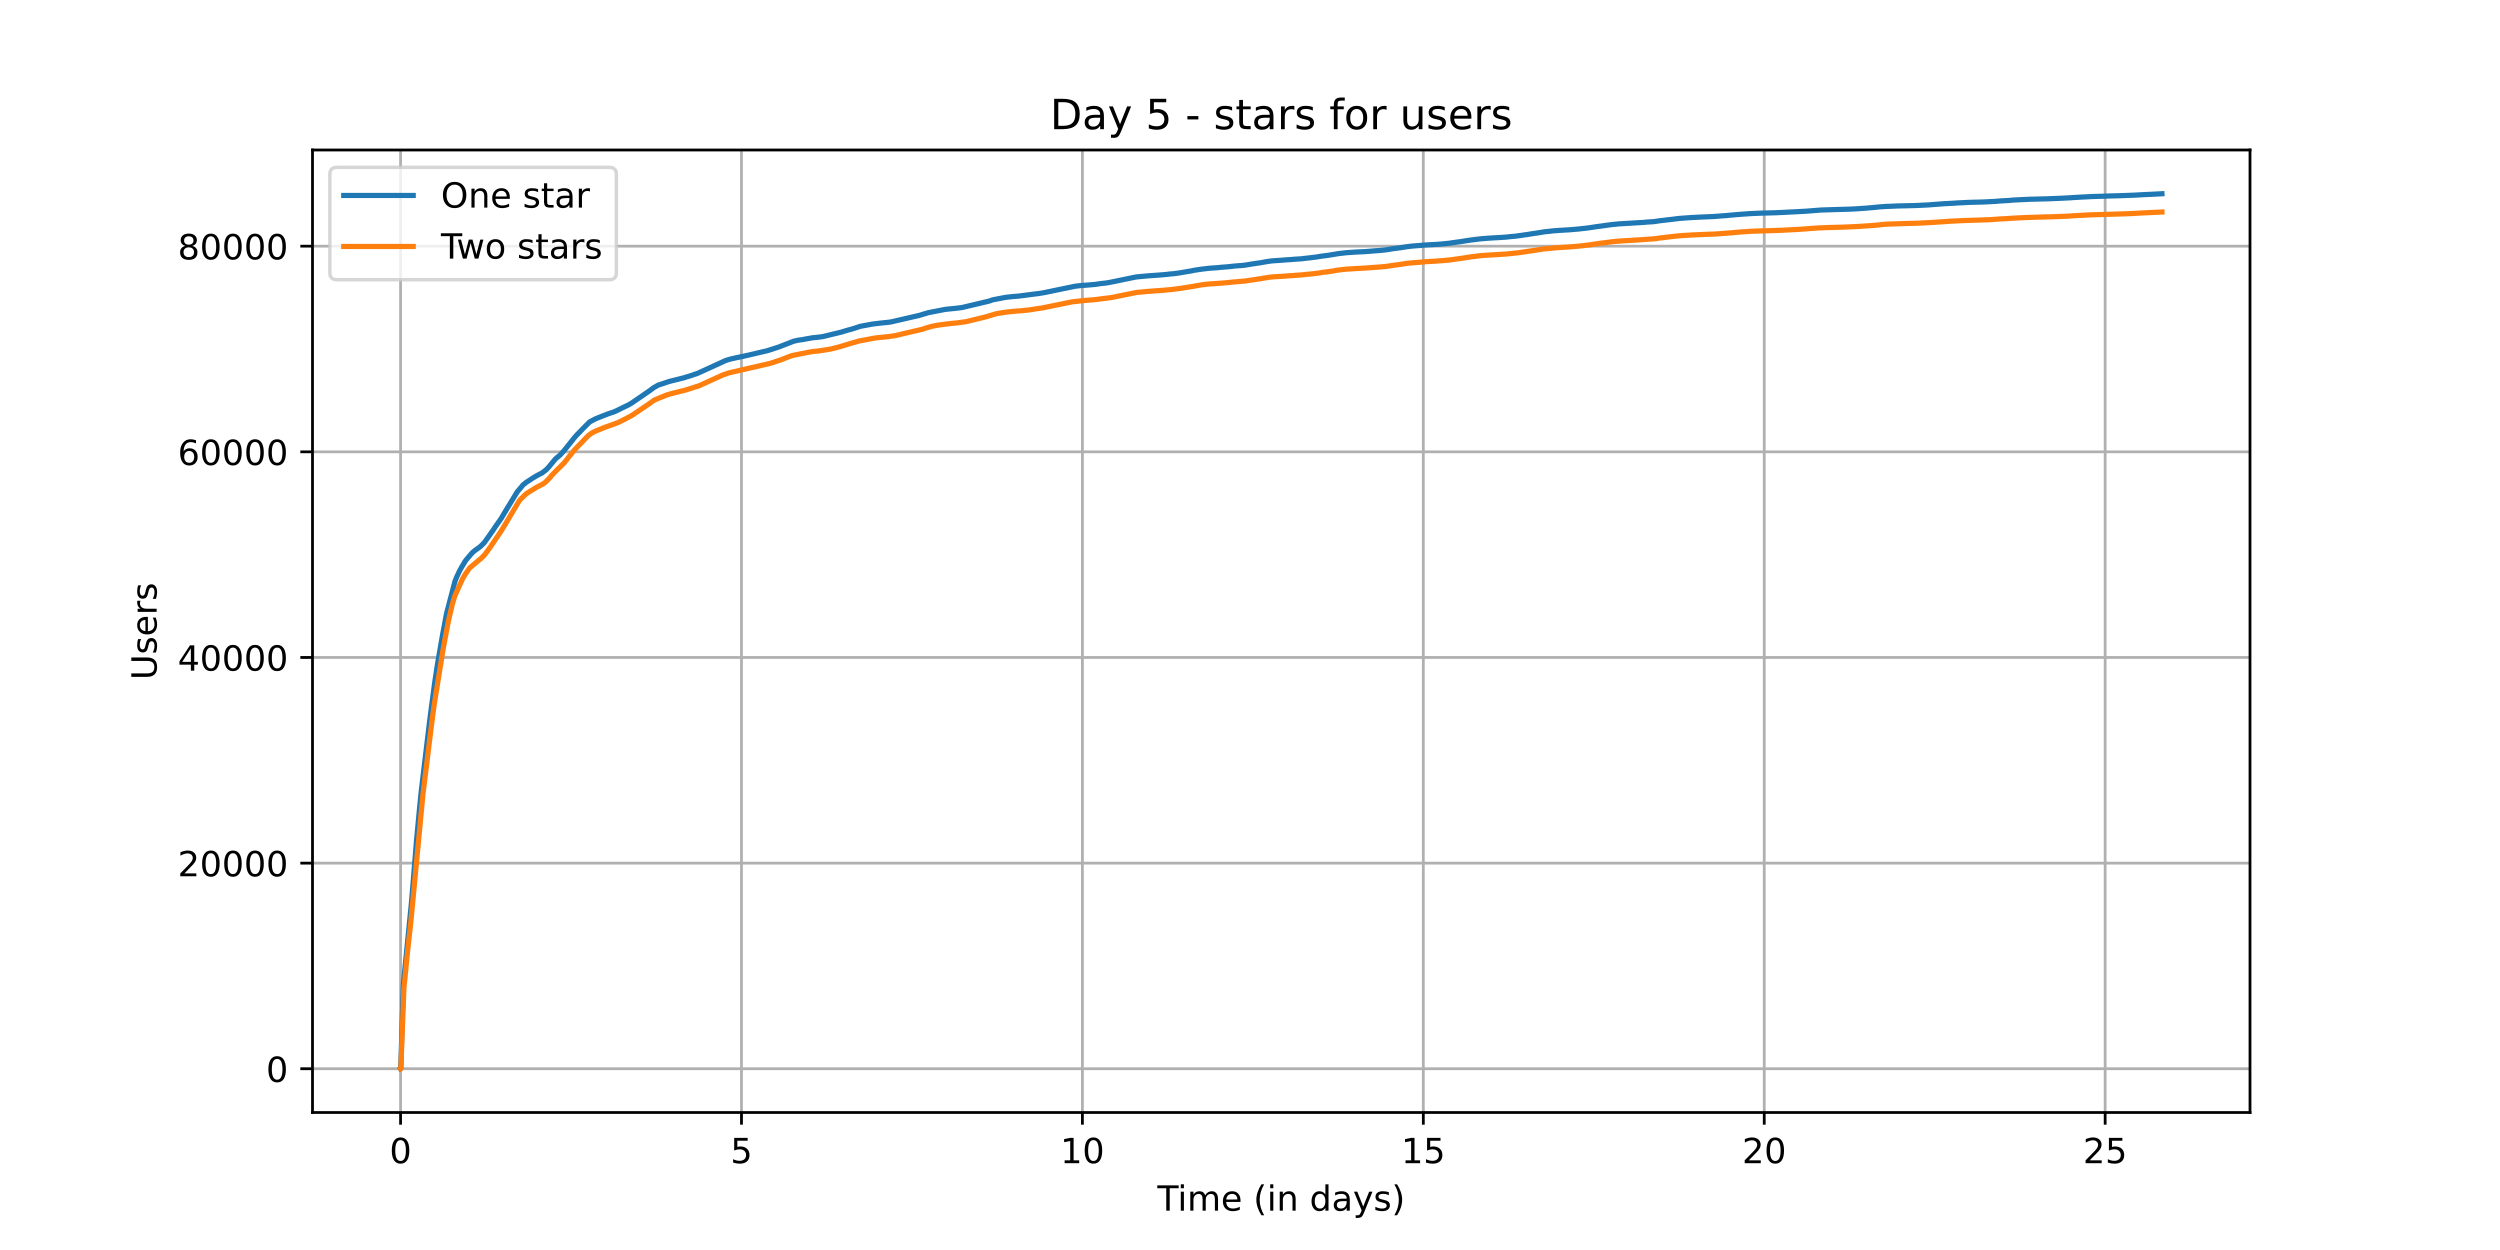 <?xml version="1.0" encoding="utf-8" standalone="no"?>
<!DOCTYPE svg PUBLIC "-//W3C//DTD SVG 1.1//EN"
  "http://www.w3.org/Graphics/SVG/1.1/DTD/svg11.dtd">
<!-- Created with matplotlib (https://matplotlib.org/) -->
<svg height="360pt" version="1.1" viewBox="0 0 720 360" width="720pt" xmlns="http://www.w3.org/2000/svg" xmlns:xlink="http://www.w3.org/1999/xlink">
 <defs>
  <style type="text/css">*{stroke-linecap:butt;stroke-linejoin:round;}</style>
 </defs>
 <g id="figure_1">
  <g id="patch_1">
   <path d="M 0 360 
L 720 360 
L 720 0 
L 0 0 
z
" style="fill:#ffffff;"/>
  </g>
  <g id="axes_1">
   <g id="patch_2">
    <path d="M 90 320.4 
L 648 320.4 
L 648 43.2 
L 90 43.2 
z
" style="fill:#ffffff;"/>
   </g>
   <g id="matplotlib.axis_1">
    <g id="xtick_1">
     <g id="line2d_1">
      <path clip-path="url(#p216fa439ca)" d="M 115.364 320.4 
L 115.364 43.2 
" style="fill:none;stroke:#b0b0b0;stroke-linecap:square;stroke-width:0.8;"/>
     </g>
     <g id="line2d_2">
      <defs>
       <path d="M 0 0 
L 0 3.5 
" id="m0090b0110c" style="stroke:#000000;stroke-width:0.8;"/>
      </defs>
      <g>
       <use style="stroke:#000000;stroke-width:0.8;" x="115.364" xlink:href="#m0090b0110c" y="320.4"/>
      </g>
     </g>
     <g id="text_1">
      <!-- 0 -->
      <g transform="translate(112.182 334.998)scale(0.1 -0.1)">
       <defs>
        <path d="M 31.781 66.406 
Q 24.172 66.406 20.328 58.906 
Q 16.5 51.422 16.5 36.375 
Q 16.5 21.391 20.328 13.891 
Q 24.172 6.391 31.781 6.391 
Q 39.453 6.391 43.281 13.891 
Q 47.125 21.391 47.125 36.375 
Q 47.125 51.422 43.281 58.906 
Q 39.453 66.406 31.781 66.406 
z
M 31.781 74.219 
Q 44.047 74.219 50.516 64.516 
Q 56.984 54.828 56.984 36.375 
Q 56.984 17.969 50.516 8.266 
Q 44.047 -1.422 31.781 -1.422 
Q 19.531 -1.422 13.062 8.266 
Q 6.594 17.969 6.594 36.375 
Q 6.594 54.828 13.062 64.516 
Q 19.531 74.219 31.781 74.219 
z
" id="DejaVuSans-48"/>
       </defs>
       <use xlink:href="#DejaVuSans-48"/>
      </g>
     </g>
    </g>
    <g id="xtick_2">
     <g id="line2d_3">
      <path clip-path="url(#p216fa439ca)" d="M 213.548 320.4 
L 213.548 43.2 
" style="fill:none;stroke:#b0b0b0;stroke-linecap:square;stroke-width:0.8;"/>
     </g>
     <g id="line2d_4">
      <g>
       <use style="stroke:#000000;stroke-width:0.8;" x="213.548" xlink:href="#m0090b0110c" y="320.4"/>
      </g>
     </g>
     <g id="text_2">
      <!-- 5 -->
      <g transform="translate(210.367 334.998)scale(0.1 -0.1)">
       <defs>
        <path d="M 10.797 72.906 
L 49.516 72.906 
L 49.516 64.594 
L 19.828 64.594 
L 19.828 46.734 
Q 21.969 47.469 24.109 47.828 
Q 26.266 48.188 28.422 48.188 
Q 40.625 48.188 47.75 41.5 
Q 54.891 34.812 54.891 23.391 
Q 54.891 11.625 47.562 5.094 
Q 40.234 -1.422 26.906 -1.422 
Q 22.312 -1.422 17.547 -0.641 
Q 12.797 0.141 7.719 1.703 
L 7.719 11.625 
Q 12.109 9.234 16.797 8.062 
Q 21.484 6.891 26.703 6.891 
Q 35.156 6.891 40.078 11.328 
Q 45.016 15.766 45.016 23.391 
Q 45.016 31 40.078 35.438 
Q 35.156 39.891 26.703 39.891 
Q 22.75 39.891 18.812 39.016 
Q 14.891 38.141 10.797 36.281 
z
" id="DejaVuSans-53"/>
       </defs>
       <use xlink:href="#DejaVuSans-53"/>
      </g>
     </g>
    </g>
    <g id="xtick_3">
     <g id="line2d_5">
      <path clip-path="url(#p216fa439ca)" d="M 311.732 320.4 
L 311.732 43.2 
" style="fill:none;stroke:#b0b0b0;stroke-linecap:square;stroke-width:0.8;"/>
     </g>
     <g id="line2d_6">
      <g>
       <use style="stroke:#000000;stroke-width:0.8;" x="311.732" xlink:href="#m0090b0110c" y="320.4"/>
      </g>
     </g>
     <g id="text_3">
      <!-- 10 -->
      <g transform="translate(305.37 334.998)scale(0.1 -0.1)">
       <defs>
        <path d="M 12.406 8.297 
L 28.516 8.297 
L 28.516 63.922 
L 10.984 60.406 
L 10.984 69.391 
L 28.422 72.906 
L 38.281 72.906 
L 38.281 8.297 
L 54.391 8.297 
L 54.391 0 
L 12.406 0 
z
" id="DejaVuSans-49"/>
       </defs>
       <use xlink:href="#DejaVuSans-49"/>
       <use x="63.623" xlink:href="#DejaVuSans-48"/>
      </g>
     </g>
    </g>
    <g id="xtick_4">
     <g id="line2d_7">
      <path clip-path="url(#p216fa439ca)" d="M 409.916 320.4 
L 409.916 43.2 
" style="fill:none;stroke:#b0b0b0;stroke-linecap:square;stroke-width:0.8;"/>
     </g>
     <g id="line2d_8">
      <g>
       <use style="stroke:#000000;stroke-width:0.8;" x="409.916" xlink:href="#m0090b0110c" y="320.4"/>
      </g>
     </g>
     <g id="text_4">
      <!-- 15 -->
      <g transform="translate(403.554 334.998)scale(0.1 -0.1)">
       <use xlink:href="#DejaVuSans-49"/>
       <use x="63.623" xlink:href="#DejaVuSans-53"/>
      </g>
     </g>
    </g>
    <g id="xtick_5">
     <g id="line2d_9">
      <path clip-path="url(#p216fa439ca)" d="M 508.1 320.4 
L 508.1 43.2 
" style="fill:none;stroke:#b0b0b0;stroke-linecap:square;stroke-width:0.8;"/>
     </g>
     <g id="line2d_10">
      <g>
       <use style="stroke:#000000;stroke-width:0.8;" x="508.1" xlink:href="#m0090b0110c" y="320.4"/>
      </g>
     </g>
     <g id="text_5">
      <!-- 20 -->
      <g transform="translate(501.738 334.998)scale(0.1 -0.1)">
       <defs>
        <path d="M 19.188 8.297 
L 53.609 8.297 
L 53.609 0 
L 7.328 0 
L 7.328 8.297 
Q 12.938 14.109 22.625 23.891 
Q 32.328 33.688 34.812 36.531 
Q 39.547 41.844 41.422 45.531 
Q 43.312 49.219 43.312 52.781 
Q 43.312 58.594 39.234 62.25 
Q 35.156 65.922 28.609 65.922 
Q 23.969 65.922 18.812 64.312 
Q 13.672 62.703 7.812 59.422 
L 7.812 69.391 
Q 13.766 71.781 18.938 73 
Q 24.125 74.219 28.422 74.219 
Q 39.75 74.219 46.484 68.547 
Q 53.219 62.891 53.219 53.422 
Q 53.219 48.922 51.531 44.891 
Q 49.859 40.875 45.406 35.406 
Q 44.188 33.984 37.641 27.219 
Q 31.109 20.453 19.188 8.297 
z
" id="DejaVuSans-50"/>
       </defs>
       <use xlink:href="#DejaVuSans-50"/>
       <use x="63.623" xlink:href="#DejaVuSans-48"/>
      </g>
     </g>
    </g>
    <g id="xtick_6">
     <g id="line2d_11">
      <path clip-path="url(#p216fa439ca)" d="M 606.285 320.4 
L 606.285 43.2 
" style="fill:none;stroke:#b0b0b0;stroke-linecap:square;stroke-width:0.8;"/>
     </g>
     <g id="line2d_12">
      <g>
       <use style="stroke:#000000;stroke-width:0.8;" x="606.285" xlink:href="#m0090b0110c" y="320.4"/>
      </g>
     </g>
     <g id="text_6">
      <!-- 25 -->
      <g transform="translate(599.922 334.998)scale(0.1 -0.1)">
       <use xlink:href="#DejaVuSans-50"/>
       <use x="63.623" xlink:href="#DejaVuSans-53"/>
      </g>
     </g>
    </g>
    <g id="text_7">
     <!-- Time (in days) -->
     <g transform="translate(333.327 348.677)scale(0.1 -0.1)">
      <defs>
       <path d="M -0.297 72.906 
L 61.375 72.906 
L 61.375 64.594 
L 35.5 64.594 
L 35.5 0 
L 25.594 0 
L 25.594 64.594 
L -0.297 64.594 
z
" id="DejaVuSans-84"/>
       <path d="M 9.422 54.688 
L 18.406 54.688 
L 18.406 0 
L 9.422 0 
z
M 9.422 75.984 
L 18.406 75.984 
L 18.406 64.594 
L 9.422 64.594 
z
" id="DejaVuSans-105"/>
       <path d="M 52 44.188 
Q 55.375 50.25 60.062 53.125 
Q 64.75 56 71.094 56 
Q 79.641 56 84.281 50.016 
Q 88.922 44.047 88.922 33.016 
L 88.922 0 
L 79.891 0 
L 79.891 32.719 
Q 79.891 40.578 77.094 44.375 
Q 74.312 48.188 68.609 48.188 
Q 61.625 48.188 57.562 43.547 
Q 53.516 38.922 53.516 30.906 
L 53.516 0 
L 44.484 0 
L 44.484 32.719 
Q 44.484 40.625 41.703 44.406 
Q 38.922 48.188 33.109 48.188 
Q 26.219 48.188 22.156 43.531 
Q 18.109 38.875 18.109 30.906 
L 18.109 0 
L 9.078 0 
L 9.078 54.688 
L 18.109 54.688 
L 18.109 46.188 
Q 21.188 51.219 25.484 53.609 
Q 29.781 56 35.688 56 
Q 41.656 56 45.828 52.969 
Q 50 49.953 52 44.188 
z
" id="DejaVuSans-109"/>
       <path d="M 56.203 29.594 
L 56.203 25.203 
L 14.891 25.203 
Q 15.484 15.922 20.484 11.062 
Q 25.484 6.203 34.422 6.203 
Q 39.594 6.203 44.453 7.469 
Q 49.312 8.734 54.109 11.281 
L 54.109 2.781 
Q 49.266 0.734 44.188 -0.344 
Q 39.109 -1.422 33.891 -1.422 
Q 20.797 -1.422 13.156 6.188 
Q 5.516 13.812 5.516 26.812 
Q 5.516 40.234 12.766 48.109 
Q 20.016 56 32.328 56 
Q 43.359 56 49.781 48.891 
Q 56.203 41.797 56.203 29.594 
z
M 47.219 32.234 
Q 47.125 39.594 43.094 43.984 
Q 39.062 48.391 32.422 48.391 
Q 24.906 48.391 20.391 44.141 
Q 15.875 39.891 15.188 32.172 
z
" id="DejaVuSans-101"/>
       <path id="DejaVuSans-32"/>
       <path d="M 31 75.875 
Q 24.469 64.656 21.281 53.656 
Q 18.109 42.672 18.109 31.391 
Q 18.109 20.125 21.312 9.062 
Q 24.516 -2 31 -13.188 
L 23.188 -13.188 
Q 15.875 -1.703 12.234 9.375 
Q 8.594 20.453 8.594 31.391 
Q 8.594 42.281 12.203 53.312 
Q 15.828 64.359 23.188 75.875 
z
" id="DejaVuSans-40"/>
       <path d="M 54.891 33.016 
L 54.891 0 
L 45.906 0 
L 45.906 32.719 
Q 45.906 40.484 42.875 44.328 
Q 39.844 48.188 33.797 48.188 
Q 26.516 48.188 22.312 43.547 
Q 18.109 38.922 18.109 30.906 
L 18.109 0 
L 9.078 0 
L 9.078 54.688 
L 18.109 54.688 
L 18.109 46.188 
Q 21.344 51.125 25.703 53.562 
Q 30.078 56 35.797 56 
Q 45.219 56 50.047 50.172 
Q 54.891 44.344 54.891 33.016 
z
" id="DejaVuSans-110"/>
       <path d="M 45.406 46.391 
L 45.406 75.984 
L 54.391 75.984 
L 54.391 0 
L 45.406 0 
L 45.406 8.203 
Q 42.578 3.328 38.25 0.953 
Q 33.938 -1.422 27.875 -1.422 
Q 17.969 -1.422 11.734 6.484 
Q 5.516 14.406 5.516 27.297 
Q 5.516 40.188 11.734 48.094 
Q 17.969 56 27.875 56 
Q 33.938 56 38.25 53.625 
Q 42.578 51.266 45.406 46.391 
z
M 14.797 27.297 
Q 14.797 17.391 18.875 11.75 
Q 22.953 6.109 30.078 6.109 
Q 37.203 6.109 41.297 11.75 
Q 45.406 17.391 45.406 27.297 
Q 45.406 37.203 41.297 42.844 
Q 37.203 48.484 30.078 48.484 
Q 22.953 48.484 18.875 42.844 
Q 14.797 37.203 14.797 27.297 
z
" id="DejaVuSans-100"/>
       <path d="M 34.281 27.484 
Q 23.391 27.484 19.188 25 
Q 14.984 22.516 14.984 16.5 
Q 14.984 11.719 18.141 8.906 
Q 21.297 6.109 26.703 6.109 
Q 34.188 6.109 38.703 11.406 
Q 43.219 16.703 43.219 25.484 
L 43.219 27.484 
z
M 52.203 31.203 
L 52.203 0 
L 43.219 0 
L 43.219 8.297 
Q 40.141 3.328 35.547 0.953 
Q 30.953 -1.422 24.312 -1.422 
Q 15.922 -1.422 10.953 3.297 
Q 6 8.016 6 15.922 
Q 6 25.141 12.172 29.828 
Q 18.359 34.516 30.609 34.516 
L 43.219 34.516 
L 43.219 35.406 
Q 43.219 41.609 39.141 45 
Q 35.062 48.391 27.688 48.391 
Q 23 48.391 18.547 47.266 
Q 14.109 46.141 10.016 43.891 
L 10.016 52.203 
Q 14.938 54.109 19.578 55.047 
Q 24.219 56 28.609 56 
Q 40.484 56 46.344 49.844 
Q 52.203 43.703 52.203 31.203 
z
" id="DejaVuSans-97"/>
       <path d="M 32.172 -5.078 
Q 28.375 -14.844 24.75 -17.812 
Q 21.141 -20.797 15.094 -20.797 
L 7.906 -20.797 
L 7.906 -13.281 
L 13.188 -13.281 
Q 16.891 -13.281 18.938 -11.516 
Q 21 -9.766 23.484 -3.219 
L 25.094 0.875 
L 2.984 54.688 
L 12.5 54.688 
L 29.594 11.922 
L 46.688 54.688 
L 56.203 54.688 
z
" id="DejaVuSans-121"/>
       <path d="M 44.281 53.078 
L 44.281 44.578 
Q 40.484 46.531 36.375 47.5 
Q 32.281 48.484 27.875 48.484 
Q 21.188 48.484 17.844 46.438 
Q 14.5 44.391 14.5 40.281 
Q 14.5 37.156 16.891 35.375 
Q 19.281 33.594 26.516 31.984 
L 29.594 31.297 
Q 39.156 29.25 43.188 25.516 
Q 47.219 21.781 47.219 15.094 
Q 47.219 7.469 41.188 3.016 
Q 35.156 -1.422 24.609 -1.422 
Q 20.219 -1.422 15.453 -0.562 
Q 10.688 0.297 5.422 2 
L 5.422 11.281 
Q 10.406 8.688 15.234 7.391 
Q 20.062 6.109 24.812 6.109 
Q 31.156 6.109 34.562 8.281 
Q 37.984 10.453 37.984 14.406 
Q 37.984 18.062 35.516 20.016 
Q 33.062 21.969 24.703 23.781 
L 21.578 24.516 
Q 13.234 26.266 9.516 29.906 
Q 5.812 33.547 5.812 39.891 
Q 5.812 47.609 11.281 51.797 
Q 16.75 56 26.812 56 
Q 31.781 56 36.172 55.266 
Q 40.578 54.547 44.281 53.078 
z
" id="DejaVuSans-115"/>
       <path d="M 8.016 75.875 
L 15.828 75.875 
Q 23.141 64.359 26.781 53.312 
Q 30.422 42.281 30.422 31.391 
Q 30.422 20.453 26.781 9.375 
Q 23.141 -1.703 15.828 -13.188 
L 8.016 -13.188 
Q 14.5 -2 17.703 9.062 
Q 20.906 20.125 20.906 31.391 
Q 20.906 42.672 17.703 53.656 
Q 14.5 64.656 8.016 75.875 
z
" id="DejaVuSans-41"/>
      </defs>
      <use xlink:href="#DejaVuSans-84"/>
      <use x="57.959" xlink:href="#DejaVuSans-105"/>
      <use x="85.742" xlink:href="#DejaVuSans-109"/>
      <use x="183.154" xlink:href="#DejaVuSans-101"/>
      <use x="244.678" xlink:href="#DejaVuSans-32"/>
      <use x="276.465" xlink:href="#DejaVuSans-40"/>
      <use x="315.479" xlink:href="#DejaVuSans-105"/>
      <use x="343.262" xlink:href="#DejaVuSans-110"/>
      <use x="406.641" xlink:href="#DejaVuSans-32"/>
      <use x="438.428" xlink:href="#DejaVuSans-100"/>
      <use x="501.904" xlink:href="#DejaVuSans-97"/>
      <use x="563.184" xlink:href="#DejaVuSans-121"/>
      <use x="622.363" xlink:href="#DejaVuSans-115"/>
      <use x="674.463" xlink:href="#DejaVuSans-41"/>
     </g>
    </g>
   </g>
   <g id="matplotlib.axis_2">
    <g id="ytick_1">
     <g id="line2d_13">
      <path clip-path="url(#p216fa439ca)" d="M 90 307.8 
L 648 307.8 
" style="fill:none;stroke:#b0b0b0;stroke-linecap:square;stroke-width:0.8;"/>
     </g>
     <g id="line2d_14">
      <defs>
       <path d="M 0 0 
L -3.5 0 
" id="m51759d79d6" style="stroke:#000000;stroke-width:0.8;"/>
      </defs>
      <g>
       <use style="stroke:#000000;stroke-width:0.8;" x="90" xlink:href="#m51759d79d6" y="307.8"/>
      </g>
     </g>
     <g id="text_8">
      <!-- 0 -->
      <g transform="translate(76.638 311.599)scale(0.1 -0.1)">
       <use xlink:href="#DejaVuSans-48"/>
      </g>
     </g>
    </g>
    <g id="ytick_2">
     <g id="line2d_15">
      <path clip-path="url(#p216fa439ca)" d="M 90 248.575 
L 648 248.575 
" style="fill:none;stroke:#b0b0b0;stroke-linecap:square;stroke-width:0.8;"/>
     </g>
     <g id="line2d_16">
      <g>
       <use style="stroke:#000000;stroke-width:0.8;" x="90" xlink:href="#m51759d79d6" y="248.575"/>
      </g>
     </g>
     <g id="text_9">
      <!-- 20000 -->
      <g transform="translate(51.188 252.374)scale(0.1 -0.1)">
       <use xlink:href="#DejaVuSans-50"/>
       <use x="63.623" xlink:href="#DejaVuSans-48"/>
       <use x="127.246" xlink:href="#DejaVuSans-48"/>
       <use x="190.869" xlink:href="#DejaVuSans-48"/>
       <use x="254.492" xlink:href="#DejaVuSans-48"/>
      </g>
     </g>
    </g>
    <g id="ytick_3">
     <g id="line2d_17">
      <path clip-path="url(#p216fa439ca)" d="M 90 189.35 
L 648 189.35 
" style="fill:none;stroke:#b0b0b0;stroke-linecap:square;stroke-width:0.8;"/>
     </g>
     <g id="line2d_18">
      <g>
       <use style="stroke:#000000;stroke-width:0.8;" x="90" xlink:href="#m51759d79d6" y="189.35"/>
      </g>
     </g>
     <g id="text_10">
      <!-- 40000 -->
      <g transform="translate(51.188 193.149)scale(0.1 -0.1)">
       <defs>
        <path d="M 37.797 64.312 
L 12.891 25.391 
L 37.797 25.391 
z
M 35.203 72.906 
L 47.609 72.906 
L 47.609 25.391 
L 58.016 25.391 
L 58.016 17.188 
L 47.609 17.188 
L 47.609 0 
L 37.797 0 
L 37.797 17.188 
L 4.891 17.188 
L 4.891 26.703 
z
" id="DejaVuSans-52"/>
       </defs>
       <use xlink:href="#DejaVuSans-52"/>
       <use x="63.623" xlink:href="#DejaVuSans-48"/>
       <use x="127.246" xlink:href="#DejaVuSans-48"/>
       <use x="190.869" xlink:href="#DejaVuSans-48"/>
       <use x="254.492" xlink:href="#DejaVuSans-48"/>
      </g>
     </g>
    </g>
    <g id="ytick_4">
     <g id="line2d_19">
      <path clip-path="url(#p216fa439ca)" d="M 90 130.125 
L 648 130.125 
" style="fill:none;stroke:#b0b0b0;stroke-linecap:square;stroke-width:0.8;"/>
     </g>
     <g id="line2d_20">
      <g>
       <use style="stroke:#000000;stroke-width:0.8;" x="90" xlink:href="#m51759d79d6" y="130.125"/>
      </g>
     </g>
     <g id="text_11">
      <!-- 60000 -->
      <g transform="translate(51.188 133.924)scale(0.1 -0.1)">
       <defs>
        <path d="M 33.016 40.375 
Q 26.375 40.375 22.484 35.828 
Q 18.609 31.297 18.609 23.391 
Q 18.609 15.531 22.484 10.953 
Q 26.375 6.391 33.016 6.391 
Q 39.656 6.391 43.531 10.953 
Q 47.406 15.531 47.406 23.391 
Q 47.406 31.297 43.531 35.828 
Q 39.656 40.375 33.016 40.375 
z
M 52.594 71.297 
L 52.594 62.312 
Q 48.875 64.062 45.094 64.984 
Q 41.312 65.922 37.594 65.922 
Q 27.828 65.922 22.672 59.328 
Q 17.531 52.734 16.797 39.406 
Q 19.672 43.656 24.016 45.922 
Q 28.375 48.188 33.594 48.188 
Q 44.578 48.188 50.953 41.516 
Q 57.328 34.859 57.328 23.391 
Q 57.328 12.156 50.688 5.359 
Q 44.047 -1.422 33.016 -1.422 
Q 20.359 -1.422 13.672 8.266 
Q 6.984 17.969 6.984 36.375 
Q 6.984 53.656 15.188 63.938 
Q 23.391 74.219 37.203 74.219 
Q 40.922 74.219 44.703 73.484 
Q 48.484 72.75 52.594 71.297 
z
" id="DejaVuSans-54"/>
       </defs>
       <use xlink:href="#DejaVuSans-54"/>
       <use x="63.623" xlink:href="#DejaVuSans-48"/>
       <use x="127.246" xlink:href="#DejaVuSans-48"/>
       <use x="190.869" xlink:href="#DejaVuSans-48"/>
       <use x="254.492" xlink:href="#DejaVuSans-48"/>
      </g>
     </g>
    </g>
    <g id="ytick_5">
     <g id="line2d_21">
      <path clip-path="url(#p216fa439ca)" d="M 90 70.899 
L 648 70.899 
" style="fill:none;stroke:#b0b0b0;stroke-linecap:square;stroke-width:0.8;"/>
     </g>
     <g id="line2d_22">
      <g>
       <use style="stroke:#000000;stroke-width:0.8;" x="90" xlink:href="#m51759d79d6" y="70.899"/>
      </g>
     </g>
     <g id="text_12">
      <!-- 80000 -->
      <g transform="translate(51.188 74.699)scale(0.1 -0.1)">
       <defs>
        <path d="M 31.781 34.625 
Q 24.75 34.625 20.719 30.859 
Q 16.703 27.094 16.703 20.516 
Q 16.703 13.922 20.719 10.156 
Q 24.75 6.391 31.781 6.391 
Q 38.812 6.391 42.859 10.172 
Q 46.922 13.969 46.922 20.516 
Q 46.922 27.094 42.891 30.859 
Q 38.875 34.625 31.781 34.625 
z
M 21.922 38.812 
Q 15.578 40.375 12.031 44.719 
Q 8.5 49.078 8.5 55.328 
Q 8.5 64.062 14.719 69.141 
Q 20.953 74.219 31.781 74.219 
Q 42.672 74.219 48.875 69.141 
Q 55.078 64.062 55.078 55.328 
Q 55.078 49.078 51.531 44.719 
Q 48 40.375 41.703 38.812 
Q 48.828 37.156 52.797 32.312 
Q 56.781 27.484 56.781 20.516 
Q 56.781 9.906 50.312 4.234 
Q 43.844 -1.422 31.781 -1.422 
Q 19.734 -1.422 13.25 4.234 
Q 6.781 9.906 6.781 20.516 
Q 6.781 27.484 10.781 32.312 
Q 14.797 37.156 21.922 38.812 
z
M 18.312 54.391 
Q 18.312 48.734 21.844 45.562 
Q 25.391 42.391 31.781 42.391 
Q 38.141 42.391 41.719 45.562 
Q 45.312 48.734 45.312 54.391 
Q 45.312 60.062 41.719 63.234 
Q 38.141 66.406 31.781 66.406 
Q 25.391 66.406 21.844 63.234 
Q 18.312 60.062 18.312 54.391 
z
" id="DejaVuSans-56"/>
       </defs>
       <use xlink:href="#DejaVuSans-56"/>
       <use x="63.623" xlink:href="#DejaVuSans-48"/>
       <use x="127.246" xlink:href="#DejaVuSans-48"/>
       <use x="190.869" xlink:href="#DejaVuSans-48"/>
       <use x="254.492" xlink:href="#DejaVuSans-48"/>
      </g>
     </g>
    </g>
    <g id="text_13">
     <!-- Users -->
     <g transform="translate(45.108 195.801)rotate(-90)scale(0.1 -0.1)">
      <defs>
       <path d="M 8.688 72.906 
L 18.609 72.906 
L 18.609 28.609 
Q 18.609 16.891 22.844 11.734 
Q 27.094 6.594 36.625 6.594 
Q 46.094 6.594 50.344 11.734 
Q 54.594 16.891 54.594 28.609 
L 54.594 72.906 
L 64.5 72.906 
L 64.5 27.391 
Q 64.5 13.141 57.438 5.859 
Q 50.391 -1.422 36.625 -1.422 
Q 22.797 -1.422 15.734 5.859 
Q 8.688 13.141 8.688 27.391 
z
" id="DejaVuSans-85"/>
       <path d="M 41.109 46.297 
Q 39.594 47.172 37.812 47.578 
Q 36.031 48 33.891 48 
Q 26.266 48 22.188 43.047 
Q 18.109 38.094 18.109 28.812 
L 18.109 0 
L 9.078 0 
L 9.078 54.688 
L 18.109 54.688 
L 18.109 46.188 
Q 20.953 51.172 25.484 53.578 
Q 30.031 56 36.531 56 
Q 37.453 56 38.578 55.875 
Q 39.703 55.766 41.062 55.516 
z
" id="DejaVuSans-114"/>
      </defs>
      <use xlink:href="#DejaVuSans-85"/>
      <use x="73.193" xlink:href="#DejaVuSans-115"/>
      <use x="125.293" xlink:href="#DejaVuSans-101"/>
      <use x="186.816" xlink:href="#DejaVuSans-114"/>
      <use x="227.93" xlink:href="#DejaVuSans-115"/>
     </g>
    </g>
   </g>
   <g id="line2d_23">
    <path clip-path="url(#p216fa439ca)" d="M 115.364 307.8 
L 115.392 307.785 
L 115.446 306.615 
L 116.161 283.535 
L 117.445 270.604 
L 118.486 260.097 
L 119.071 253.109 
L 119.921 242.534 
L 120.784 233.274 
L 121.324 227.858 
L 122.811 215.388 
L 123.203 212.116 
L 123.77 207.449 
L 124.013 205.483 
L 125.25 196.184 
L 125.628 193.685 
L 126.041 191.026 
L 127.503 182.58 
L 127.73 181.399 
L 127.96 180.182 
L 128.596 176.741 
L 131.043 167.38 
L 131.529 166.16 
L 131.969 165.245 
L 132.212 164.703 
L 132.51 164.108 
L 132.989 163.276 
L 133.265 162.811 
L 133.611 162.248 
L 133.94 161.674 
L 134.048 161.535 
L 134.331 161.147 
L 136.006 159.195 
L 136.114 159.098 
L 136.721 158.588 
L 138.362 157.389 
L 139.444 156.308 
L 140.673 154.608 
L 140.93 154.244 
L 141.633 153.214 
L 141.781 153.039 
L 142.633 151.748 
L 142.795 151.511 
L 144.322 149.343 
L 145.16 147.925 
L 145.43 147.475 
L 145.768 146.9 
L 146.052 146.432 
L 146.336 145.985 
L 148.916 141.721 
L 150.646 139.648 
L 151.552 138.92 
L 151.795 138.751 
L 152.43 138.363 
L 152.633 138.221 
L 153.174 137.865 
L 153.471 137.655 
L 153.809 137.469 
L 154.16 137.24 
L 154.471 137.066 
L 154.768 136.903 
L 155.119 136.719 
L 155.552 136.482 
L 156.052 136.26 
L 157.228 135.348 
L 157.741 134.845 
L 157.984 134.561 
L 158.173 134.35 
L 159.376 132.882 
L 159.944 132.209 
L 160.511 131.712 
L 160.89 131.392 
L 161.227 131.125 
L 161.904 130.4 
L 162.187 130.086 
L 162.322 129.944 
L 165.58 125.878 
L 166.161 125.224 
L 166.405 124.975 
L 166.77 124.614 
L 167.081 124.294 
L 167.757 123.58 
L 169.785 121.537 
L 170.934 120.909 
L 171.326 120.711 
L 171.92 120.444 
L 172.218 120.335 
L 172.813 120.092 
L 175.096 119.201 
L 175.42 119.097 
L 175.853 118.946 
L 176.855 118.614 
L 177.208 118.454 
L 177.452 118.345 
L 179.413 117.373 
L 179.643 117.279 
L 179.832 117.175 
L 180.508 116.858 
L 180.724 116.752 
L 181.806 116.153 
L 187.24 112.425 
L 187.591 112.138 
L 187.848 111.978 
L 188.105 111.747 
L 189.632 110.876 
L 190.038 110.767 
L 190.471 110.607 
L 190.849 110.5 
L 191.106 110.414 
L 191.417 110.305 
L 192.566 109.914 
L 192.945 109.804 
L 197.012 108.795 
L 197.445 108.644 
L 198.864 108.217 
L 200.256 107.729 
L 200.688 107.619 
L 208.557 104.027 
L 208.895 103.87 
L 209.841 103.553 
L 210.477 103.396 
L 210.828 103.29 
L 211.274 103.216 
L 211.72 103.106 
L 212.328 102.961 
L 212.896 102.854 
L 213.491 102.715 
L 214.113 102.606 
L 220.947 101.015 
L 224.18 99.979 
L 224.842 99.73 
L 225.018 99.653 
L 225.613 99.419 
L 225.83 99.342 
L 228.522 98.291 
L 228.914 98.187 
L 229.184 98.14 
L 229.847 97.977 
L 231.104 97.817 
L 231.605 97.708 
L 234.065 97.275 
L 235.214 97.166 
L 236.444 97.012 
L 237.119 96.902 
L 242.312 95.644 
L 242.569 95.558 
L 243.907 95.158 
L 244.272 95.048 
L 244.893 94.895 
L 246.164 94.51 
L 246.57 94.376 
L 247.489 94.071 
L 247.705 93.991 
L 251.206 93.343 
L 252.071 93.233 
L 252.45 93.186 
L 253.328 93.079 
L 253.679 93.047 
L 254.68 92.937 
L 255.625 92.845 
L 256.504 92.736 
L 264.776 90.829 
L 265.668 90.562 
L 265.965 90.453 
L 266.628 90.278 
L 266.925 90.174 
L 267.29 90.062 
L 272.127 89.123 
L 273.007 89.013 
L 273.953 88.922 
L 275.075 88.812 
L 276.25 88.67 
L 277.075 88.56 
L 284.427 86.825 
L 285.143 86.63 
L 285.414 86.523 
L 285.86 86.36 
L 289.711 85.623 
L 290.738 85.513 
L 291.765 85.404 
L 293.225 85.294 
L 298.672 84.589 
L 299.025 84.554 
L 300.998 84.231 
L 301.485 84.121 
L 309.622 82.437 
L 310.527 82.327 
L 311.541 82.22 
L 313.028 82.111 
L 313.352 82.087 
L 314.165 82.019 
L 315.41 81.909 
L 317.059 81.664 
L 318.113 81.557 
L 318.491 81.507 
L 319.207 81.397 
L 319.653 81.32 
L 327.115 79.783 
L 328.129 79.677 
L 328.48 79.638 
L 329.792 79.529 
L 330.778 79.428 
L 332.44 79.318 
L 333.224 79.259 
L 334.67 79.15 
L 335.481 79.081 
L 336.454 78.978 
L 336.711 78.933 
L 338.062 78.824 
L 338.495 78.756 
L 339.698 78.602 
L 340.306 78.492 
L 342.577 78.104 
L 343.253 77.998 
L 343.862 77.85 
L 345.511 77.598 
L 346.295 77.488 
L 347.404 77.361 
L 348.337 77.251 
L 349.107 77.195 
L 350.702 77.086 
L 351.688 76.979 
L 353.203 76.869 
L 354.096 76.783 
L 355.069 76.674 
L 355.434 76.635 
L 356.244 76.564 
L 357.785 76.455 
L 358.137 76.416 
L 358.92 76.307 
L 360.84 75.987 
L 362.353 75.765 
L 363.151 75.658 
L 363.381 75.596 
L 364.03 75.489 
L 364.516 75.398 
L 366.126 75.155 
L 367.518 75.045 
L 368.167 75.016 
L 369.585 74.906 
L 370.41 74.838 
L 372.139 74.728 
L 372.518 74.684 
L 373.275 74.631 
L 374.991 74.524 
L 375.423 74.45 
L 376.437 74.34 
L 377.437 74.231 
L 378.329 74.121 
L 378.708 74.071 
L 379.491 73.967 
L 379.775 73.908 
L 380.41 73.799 
L 381.613 73.645 
L 382.479 73.538 
L 382.925 73.464 
L 383.574 73.354 
L 385.629 73.014 
L 386.684 72.904 
L 387.819 72.771 
L 389.522 72.661 
L 390.306 72.602 
L 392.576 72.493 
L 393.293 72.448 
L 394.806 72.339 
L 395.698 72.253 
L 397.253 72.143 
L 398.131 72.06 
L 399.185 71.951 
L 401.212 71.622 
L 402.145 71.515 
L 402.577 71.447 
L 403.361 71.338 
L 405.199 71.05 
L 406.118 70.941 
L 407.118 70.831 
L 408.605 70.722 
L 408.929 70.698 
L 410.091 70.589 
L 410.889 70.526 
L 413.172 70.417 
L 413.875 70.375 
L 415.321 70.266 
L 416.281 70.165 
L 417.335 70.055 
L 418.848 69.833 
L 419.618 69.724 
L 420.957 69.546 
L 421.579 69.437 
L 423.309 69.167 
L 424.133 69.061 
L 424.498 69.016 
L 425.363 68.912 
L 425.606 68.877 
L 426.565 68.767 
L 427.376 68.699 
L 428.836 68.59 
L 429.579 68.536 
L 431.566 68.427 
L 432.282 68.382 
L 433.918 68.273 
L 434.999 68.145 
L 436.324 68.036 
L 437.607 67.864 
L 438.351 67.758 
L 438.783 67.684 
L 439.648 67.574 
L 441.702 67.239 
L 442.554 67.13 
L 444.785 66.757 
L 445.866 66.65 
L 446.204 66.62 
L 447.043 66.511 
L 447.867 66.44 
L 449.475 66.33 
L 450.191 66.286 
L 452.002 66.179 
L 452.34 66.15 
L 453.664 66.04 
L 454.462 65.975 
L 455.421 65.865 
L 456.529 65.738 
L 457.475 65.628 
L 458.975 65.409 
L 459.638 65.306 
L 459.894 65.261 
L 460.759 65.152 
L 461.138 65.107 
L 461.882 64.998 
L 462.274 64.941 
L 463.017 64.835 
L 463.409 64.784 
L 464.261 64.675 
L 465.153 64.589 
L 466.18 64.479 
L 466.897 64.435 
L 468.748 64.325 
L 469.424 64.29 
L 471.086 64.18 
L 471.735 64.151 
L 473.451 64.041 
L 474.357 63.952 
L 476.192 63.843 
L 476.422 63.819 
L 478.152 63.556 
L 479.232 63.446 
L 479.489 63.405 
L 480.395 63.295 
L 481.449 63.179 
L 482.314 63.07 
L 483.477 62.925 
L 484.843 62.815 
L 485.573 62.765 
L 487.141 62.655 
L 487.789 62.626 
L 489.722 62.516 
L 490.33 62.495 
L 492.979 62.386 
L 493.276 62.374 
L 494.763 62.264 
L 495.601 62.193 
L 497.168 62.084 
L 498.114 61.986 
L 499.425 61.876 
L 500.263 61.802 
L 501.601 61.693 
L 502.331 61.646 
L 503.805 61.536 
L 504.467 61.503 
L 506.995 61.394 
L 507.292 61.382 
L 511.36 61.272 
L 512.008 61.243 
L 514.333 61.133 
L 515.009 61.098 
L 517.036 60.988 
L 517.333 60.976 
L 519.455 60.867 
L 520.158 60.825 
L 521.577 60.716 
L 522.416 60.645 
L 523.849 60.535 
L 524.605 60.482 
L 528.065 60.372 
L 528.66 60.354 
L 532.457 60.245 
L 533.079 60.221 
L 535.133 60.112 
L 535.944 60.046 
L 537.485 59.943 
L 537.714 59.919 
L 539.053 59.81 
L 539.944 59.724 
L 541.012 59.614 
L 541.864 59.54 
L 543.661 59.431 
L 544.255 59.413 
L 546.864 59.303 
L 547.404 59.297 
L 551.837 59.188 
L 552.472 59.161 
L 554.635 59.051 
L 555.27 59.025 
L 556.608 58.915 
L 557.365 58.859 
L 558.865 58.749 
L 559.663 58.687 
L 561.622 58.578 
L 562.271 58.548 
L 563.893 58.438 
L 564.528 58.412 
L 566.677 58.302 
L 566.988 58.284 
L 571.151 58.175 
L 571.8 58.145 
L 573.935 58.036 
L 574.611 58 
L 575.908 57.891 
L 576.652 57.837 
L 578.707 57.728 
L 579.654 57.63 
L 581.682 57.523 
L 581.979 57.512 
L 584.195 57.402 
L 584.79 57.384 
L 588.98 57.275 
L 589.547 57.263 
L 592.304 57.153 
L 593.994 57.079 
L 596.102 56.97 
L 596.846 56.916 
L 598.67 56.807 
L 599.373 56.765 
L 601.604 56.656 
L 602.321 56.611 
L 605.97 56.502 
L 606.646 56.466 
L 610.809 56.357 
L 611.444 56.33 
L 614.309 56.22 
L 614.958 56.191 
L 616.958 56.081 
L 617.648 56.043 
L 620.149 55.933 
L 620.879 55.886 
L 622.636 55.8 
L 622.636 55.8 
" style="fill:none;stroke:#1f77b4;stroke-linecap:square;stroke-width:1.5;"/>
   </g>
   <g id="line2d_24">
    <path clip-path="url(#p216fa439ca)" d="M 115.364 307.8 
L 115.419 307.756 
L 115.508 306.068 
L 116.332 284.548 
L 117.391 273.968 
L 118.378 264.906 
L 118.945 258.963 
L 121.811 228.723 
L 124.387 207.872 
L 124.643 205.918 
L 125.035 203.031 
L 127.568 187.259 
L 127.784 186.033 
L 128.016 184.801 
L 129.136 178.896 
L 130.257 174.052 
L 130.849 172.044 
L 131.057 171.461 
L 133.178 166.776 
L 133.4 166.388 
L 133.94 165.476 
L 134.278 164.973 
L 135.291 163.525 
L 138.133 161.159 
L 138.484 160.883 
L 139.511 159.853 
L 139.971 159.266 
L 141.214 157.549 
L 141.295 157.424 
L 142.308 155.926 
L 142.863 155.079 
L 143.16 154.679 
L 143.471 154.208 
L 143.728 153.841 
L 144.633 152.458 
L 145.484 151.037 
L 149.16 144.869 
L 149.417 144.43 
L 149.795 143.924 
L 151.349 142.39 
L 151.457 142.295 
L 151.782 142.047 
L 154.7 140.243 
L 154.93 140.148 
L 155.16 140.018 
L 155.538 139.829 
L 155.755 139.725 
L 156.525 139.278 
L 156.755 139.118 
L 157.106 138.854 
L 157.471 138.49 
L 158.484 137.451 
L 158.809 136.992 
L 160.876 134.874 
L 161.146 134.652 
L 161.444 134.35 
L 161.62 134.167 
L 162.025 133.749 
L 162.458 133.343 
L 162.972 132.659 
L 163.08 132.568 
L 163.864 131.546 
L 163.999 131.371 
L 165.053 130.065 
L 165.634 129.378 
L 165.959 129.044 
L 166.364 128.608 
L 166.5 128.469 
L 166.892 128.081 
L 169.433 125.44 
L 170.447 124.705 
L 171.258 124.3 
L 171.637 124.107 
L 172.083 123.944 
L 172.529 123.737 
L 172.934 123.598 
L 173.515 123.358 
L 173.866 123.189 
L 174.177 123.08 
L 175.015 122.787 
L 175.312 122.671 
L 175.704 122.544 
L 175.975 122.434 
L 176.936 122.111 
L 177.479 121.892 
L 178.089 121.647 
L 178.453 121.472 
L 179.278 121.063 
L 179.589 120.891 
L 179.832 120.788 
L 180.238 120.589 
L 180.765 120.278 
L 181.63 119.84 
L 181.779 119.742 
L 181.981 119.651 
L 187.254 116.088 
L 187.524 115.872 
L 188.457 115.209 
L 192.053 113.737 
L 192.445 113.63 
L 193.323 113.361 
L 197.418 112.351 
L 197.688 112.253 
L 198.905 111.88 
L 199.269 111.771 
L 200.431 111.377 
L 200.864 111.27 
L 201.298 111.116 
L 201.825 110.888 
L 202.217 110.684 
L 202.798 110.444 
L 207.854 108.131 
L 208.192 107.98 
L 208.53 107.871 
L 209.787 107.432 
L 210.22 107.323 
L 221.733 104.667 
L 222.085 104.563 
L 222.423 104.453 
L 223.396 104.128 
L 223.829 103.977 
L 224.964 103.621 
L 225.302 103.467 
L 227.331 102.689 
L 227.615 102.585 
L 228.089 102.401 
L 233.146 101.397 
L 233.835 101.291 
L 234.268 101.22 
L 235.416 101.113 
L 235.795 101.066 
L 236.484 100.962 
L 236.727 100.935 
L 238.7 100.613 
L 239.379 100.503 
L 242.244 99.76 
L 242.528 99.65 
L 242.907 99.541 
L 244.177 99.15 
L 244.42 99.079 
L 245.245 98.833 
L 245.596 98.726 
L 246.258 98.558 
L 246.556 98.451 
L 247.34 98.229 
L 251.531 97.432 
L 252.234 97.323 
L 252.599 97.278 
L 253.666 97.169 
L 254.652 97.062 
L 255.815 96.953 
L 257.316 96.733 
L 257.924 96.63 
L 258.222 96.562 
L 265.884 94.764 
L 266.235 94.604 
L 267.803 94.145 
L 268.506 93.956 
L 269.06 93.846 
L 269.519 93.763 
L 270.046 93.654 
L 271.317 93.485 
L 272.073 93.378 
L 272.438 93.337 
L 273.291 93.227 
L 274.277 93.121 
L 275.521 93.011 
L 276.98 92.807 
L 277.832 92.7 
L 278.278 92.623 
L 283.454 91.371 
L 283.792 91.282 
L 285.279 90.841 
L 286.103 90.598 
L 286.468 90.488 
L 286.725 90.402 
L 287.238 90.293 
L 287.725 90.201 
L 288.468 90.094 
L 288.887 90.032 
L 289.644 89.923 
L 290.874 89.769 
L 291.955 89.659 
L 292.306 89.621 
L 294.009 89.511 
L 295.076 89.392 
L 296.185 89.283 
L 297.766 89.052 
L 298.415 88.945 
L 298.849 88.874 
L 300.295 88.673 
L 300.768 88.566 
L 301.268 88.466 
L 301.809 88.356 
L 308.73 86.941 
L 309.662 86.831 
L 310 86.804 
L 310.906 86.698 
L 311.284 86.65 
L 312.366 86.541 
L 313.19 86.473 
L 314.531 86.363 
L 314.882 86.328 
L 315.788 86.242 
L 316.613 86.132 
L 317.951 85.954 
L 318.937 85.845 
L 320.207 85.676 
L 320.721 85.567 
L 321.167 85.49 
L 321.627 85.38 
L 327.372 84.222 
L 328.575 84.113 
L 329.535 84.018 
L 330.792 83.908 
L 331.548 83.855 
L 332.859 83.745 
L 333.562 83.704 
L 335.183 83.594 
L 336.211 83.485 
L 337.467 83.375 
L 338.739 83.212 
L 339.603 83.103 
L 341.495 82.804 
L 342.212 82.694 
L 342.483 82.647 
L 343.186 82.537 
L 343.619 82.469 
L 346.147 82.022 
L 346.971 81.915 
L 347.323 81.877 
L 348.526 81.767 
L 349.27 81.717 
L 350.918 81.607 
L 351.729 81.542 
L 353.108 81.433 
L 353.974 81.356 
L 354.906 81.246 
L 355.677 81.187 
L 356.853 81.08 
L 357.177 81.054 
L 358.542 80.944 
L 358.92 80.891 
L 359.61 80.781 
L 361.245 80.532 
L 361.948 80.426 
L 362.204 80.387 
L 363.056 80.284 
L 363.381 80.204 
L 365.423 79.866 
L 366.315 79.76 
L 366.653 79.73 
L 368.383 79.62 
L 369.031 79.591 
L 370.518 79.484 
L 370.856 79.455 
L 372.545 79.345 
L 372.91 79.306 
L 374.477 79.197 
L 375.302 79.126 
L 376.262 79.016 
L 377.045 78.954 
L 378.072 78.845 
L 379.099 78.729 
L 379.924 78.622 
L 380.383 78.539 
L 381.018 78.43 
L 381.37 78.394 
L 382.709 78.217 
L 383.439 78.113 
L 383.695 78.069 
L 384.331 77.962 
L 384.831 77.861 
L 385.71 77.752 
L 386.913 77.598 
L 388.184 77.488 
L 388.873 77.45 
L 390.657 77.34 
L 391.347 77.302 
L 393.211 77.195 
L 393.522 77.177 
L 395.063 77.068 
L 395.942 76.988 
L 397.577 76.878 
L 397.942 76.84 
L 399.131 76.733 
L 399.523 76.68 
L 400.293 76.573 
L 400.577 76.517 
L 401.942 76.327 
L 402.712 76.218 
L 404.104 76.028 
L 404.74 75.919 
L 405.159 75.854 
L 406.132 75.744 
L 407.064 75.655 
L 408.726 75.546 
L 409.051 75.519 
L 410.199 75.409 
L 411.024 75.338 
L 413.321 75.229 
L 414.2 75.146 
L 415.821 75.036 
L 416.2 74.989 
L 416.983 74.93 
L 417.902 74.823 
L 418.294 74.773 
L 418.97 74.663 
L 420.321 74.483 
L 421.092 74.373 
L 422.917 74.083 
L 423.66 73.973 
L 424.809 73.831 
L 425.606 73.722 
L 426.606 73.612 
L 428.133 73.502 
L 428.849 73.458 
L 430.714 73.348 
L 431.377 73.316 
L 433.079 73.206 
L 433.782 73.159 
L 435.891 72.937 
L 436.229 72.907 
L 437.256 72.798 
L 437.688 72.727 
L 438.54 72.617 
L 439.04 72.519 
L 439.905 72.41 
L 441.54 72.161 
L 442.338 72.051 
L 444.366 71.717 
L 445.542 71.607 
L 446.38 71.536 
L 447.353 71.432 
L 447.543 71.406 
L 448.367 71.335 
L 450.11 71.228 
L 450.421 71.213 
L 452.137 71.107 
L 452.381 71.077 
L 453.745 70.968 
L 454.083 70.938 
L 454.962 70.858 
L 455.975 70.751 
L 456.394 70.686 
L 457.407 70.577 
L 459.043 70.334 
L 459.786 70.224 
L 461.408 69.984 
L 462.382 69.875 
L 463.544 69.73 
L 464.342 69.62 
L 465.329 69.514 
L 466.748 69.404 
L 467.505 69.348 
L 469.762 69.238 
L 470.64 69.155 
L 472.627 69.046 
L 473.41 68.984 
L 474.924 68.874 
L 475.638 68.838 
L 476.827 68.729 
L 477.259 68.655 
L 478.003 68.548 
L 478.368 68.504 
L 479.381 68.394 
L 479.773 68.341 
L 481.044 68.178 
L 482.112 68.068 
L 483.085 67.965 
L 484.275 67.858 
L 484.613 67.829 
L 486.627 67.719 
L 486.979 67.684 
L 487.627 67.654 
L 490.222 67.544 
L 490.871 67.515 
L 493.682 67.405 
L 494.371 67.367 
L 495.857 67.257 
L 496.614 67.204 
L 497.925 67.094 
L 498.601 67.059 
L 499.628 66.949 
L 500.439 66.881 
L 501.872 66.771 
L 502.561 66.733 
L 504.021 66.623 
L 504.711 66.585 
L 508.252 66.475 
L 508.86 66.455 
L 512.387 66.345 
L 512.982 66.327 
L 514.874 66.218 
L 515.536 66.185 
L 517.793 66.076 
L 518.536 66.025 
L 519.293 65.972 
L 520.712 65.862 
L 521.496 65.8 
L 523.091 65.691 
L 523.808 65.643 
L 526.389 65.534 
L 526.957 65.522 
L 530.808 65.415 
L 531.092 65.406 
L 533.511 65.297 
L 533.822 65.279 
L 534.417 65.261 
L 536.227 65.155 
L 536.592 65.113 
L 538.552 65.004 
L 539.417 64.927 
L 540.783 64.817 
L 541.877 64.687 
L 543.174 64.577 
L 543.864 64.539 
L 547.026 64.429 
L 547.634 64.408 
L 551.675 64.299 
L 552.27 64.281 
L 554.432 64.171 
L 555.095 64.139 
L 557.054 64.029 
L 557.852 63.967 
L 559.541 63.858 
L 560.298 63.801 
L 562.109 63.692 
L 562.771 63.659 
L 564.826 63.55 
L 565.461 63.523 
L 568.975 63.413 
L 569.583 63.393 
L 572.773 63.283 
L 573.475 63.242 
L 575.043 63.132 
L 575.868 63.064 
L 578.098 62.954 
L 578.91 62.886 
L 580.857 62.78 
L 581.168 62.765 
L 583.182 62.655 
L 583.776 62.638 
L 587.304 62.528 
L 587.912 62.507 
L 592.115 62.398 
L 592.818 62.356 
L 595.602 62.247 
L 596.346 62.196 
L 597.156 62.131 
L 599.36 62.022 
L 599.684 62.001 
L 601.699 61.891 
L 602.307 61.871 
L 606.132 61.761 
L 606.767 61.734 
L 610.687 61.625 
L 611.309 61.601 
L 614.174 61.492 
L 614.85 61.456 
L 616.607 61.346 
L 617.256 61.317 
L 619.513 61.207 
L 620.122 61.187 
L 622.312 61.077 
L 622.636 61.062 
L 622.636 61.062 
" style="fill:none;stroke:#ff7f0e;stroke-linecap:square;stroke-width:1.5;"/>
   </g>
   <g id="patch_3">
    <path d="M 90 320.4 
L 90 43.2 
" style="fill:none;stroke:#000000;stroke-linecap:square;stroke-linejoin:miter;stroke-width:0.8;"/>
   </g>
   <g id="patch_4">
    <path d="M 648 320.4 
L 648 43.2 
" style="fill:none;stroke:#000000;stroke-linecap:square;stroke-linejoin:miter;stroke-width:0.8;"/>
   </g>
   <g id="patch_5">
    <path d="M 90 320.4 
L 648 320.4 
" style="fill:none;stroke:#000000;stroke-linecap:square;stroke-linejoin:miter;stroke-width:0.8;"/>
   </g>
   <g id="patch_6">
    <path d="M 90 43.2 
L 648 43.2 
" style="fill:none;stroke:#000000;stroke-linecap:square;stroke-linejoin:miter;stroke-width:0.8;"/>
   </g>
   <g id="text_14">
    <!-- Day 5 - stars for users -->
    <g transform="translate(302.426 37.2)scale(0.12 -0.12)">
     <defs>
      <path d="M 19.672 64.797 
L 19.672 8.109 
L 31.594 8.109 
Q 46.688 8.109 53.688 14.938 
Q 60.688 21.781 60.688 36.531 
Q 60.688 51.172 53.688 57.984 
Q 46.688 64.797 31.594 64.797 
z
M 9.812 72.906 
L 30.078 72.906 
Q 51.266 72.906 61.172 64.094 
Q 71.094 55.281 71.094 36.531 
Q 71.094 17.672 61.125 8.828 
Q 51.172 0 30.078 0 
L 9.812 0 
z
" id="DejaVuSans-68"/>
      <path d="M 4.891 31.391 
L 31.203 31.391 
L 31.203 23.391 
L 4.891 23.391 
z
" id="DejaVuSans-45"/>
      <path d="M 18.312 70.219 
L 18.312 54.688 
L 36.812 54.688 
L 36.812 47.703 
L 18.312 47.703 
L 18.312 18.016 
Q 18.312 11.328 20.141 9.422 
Q 21.969 7.516 27.594 7.516 
L 36.812 7.516 
L 36.812 0 
L 27.594 0 
Q 17.188 0 13.234 3.875 
Q 9.281 7.766 9.281 18.016 
L 9.281 47.703 
L 2.688 47.703 
L 2.688 54.688 
L 9.281 54.688 
L 9.281 70.219 
z
" id="DejaVuSans-116"/>
      <path d="M 37.109 75.984 
L 37.109 68.5 
L 28.516 68.5 
Q 23.688 68.5 21.797 66.547 
Q 19.922 64.594 19.922 59.516 
L 19.922 54.688 
L 34.719 54.688 
L 34.719 47.703 
L 19.922 47.703 
L 19.922 0 
L 10.891 0 
L 10.891 47.703 
L 2.297 47.703 
L 2.297 54.688 
L 10.891 54.688 
L 10.891 58.5 
Q 10.891 67.625 15.141 71.797 
Q 19.391 75.984 28.609 75.984 
z
" id="DejaVuSans-102"/>
      <path d="M 30.609 48.391 
Q 23.391 48.391 19.188 42.75 
Q 14.984 37.109 14.984 27.297 
Q 14.984 17.484 19.156 11.844 
Q 23.344 6.203 30.609 6.203 
Q 37.797 6.203 41.984 11.859 
Q 46.188 17.531 46.188 27.297 
Q 46.188 37.016 41.984 42.703 
Q 37.797 48.391 30.609 48.391 
z
M 30.609 56 
Q 42.328 56 49.016 48.375 
Q 55.719 40.766 55.719 27.297 
Q 55.719 13.875 49.016 6.219 
Q 42.328 -1.422 30.609 -1.422 
Q 18.844 -1.422 12.172 6.219 
Q 5.516 13.875 5.516 27.297 
Q 5.516 40.766 12.172 48.375 
Q 18.844 56 30.609 56 
z
" id="DejaVuSans-111"/>
      <path d="M 8.5 21.578 
L 8.5 54.688 
L 17.484 54.688 
L 17.484 21.922 
Q 17.484 14.156 20.5 10.266 
Q 23.531 6.391 29.594 6.391 
Q 36.859 6.391 41.078 11.031 
Q 45.312 15.672 45.312 23.688 
L 45.312 54.688 
L 54.297 54.688 
L 54.297 0 
L 45.312 0 
L 45.312 8.406 
Q 42.047 3.422 37.719 1 
Q 33.406 -1.422 27.688 -1.422 
Q 18.266 -1.422 13.375 4.438 
Q 8.5 10.297 8.5 21.578 
z
M 31.109 56 
z
" id="DejaVuSans-117"/>
     </defs>
     <use xlink:href="#DejaVuSans-68"/>
     <use x="77.002" xlink:href="#DejaVuSans-97"/>
     <use x="138.281" xlink:href="#DejaVuSans-121"/>
     <use x="197.461" xlink:href="#DejaVuSans-32"/>
     <use x="229.248" xlink:href="#DejaVuSans-53"/>
     <use x="292.871" xlink:href="#DejaVuSans-32"/>
     <use x="324.658" xlink:href="#DejaVuSans-45"/>
     <use x="360.742" xlink:href="#DejaVuSans-32"/>
     <use x="392.529" xlink:href="#DejaVuSans-115"/>
     <use x="444.629" xlink:href="#DejaVuSans-116"/>
     <use x="483.838" xlink:href="#DejaVuSans-97"/>
     <use x="545.117" xlink:href="#DejaVuSans-114"/>
     <use x="586.23" xlink:href="#DejaVuSans-115"/>
     <use x="638.33" xlink:href="#DejaVuSans-32"/>
     <use x="670.117" xlink:href="#DejaVuSans-102"/>
     <use x="705.322" xlink:href="#DejaVuSans-111"/>
     <use x="766.504" xlink:href="#DejaVuSans-114"/>
     <use x="807.617" xlink:href="#DejaVuSans-32"/>
     <use x="839.404" xlink:href="#DejaVuSans-117"/>
     <use x="902.783" xlink:href="#DejaVuSans-115"/>
     <use x="954.883" xlink:href="#DejaVuSans-101"/>
     <use x="1016.406" xlink:href="#DejaVuSans-114"/>
     <use x="1057.52" xlink:href="#DejaVuSans-115"/>
    </g>
   </g>
   <g id="legend_1">
    <g id="patch_7">
     <path d="M 97 80.556 
L 175.511 80.556 
Q 177.511 80.556 177.511 78.556 
L 177.511 50.2 
Q 177.511 48.2 175.511 48.2 
L 97 48.2 
Q 95 48.2 95 50.2 
L 95 78.556 
Q 95 80.556 97 80.556 
z
" style="fill:#ffffff;opacity:0.8;stroke:#cccccc;stroke-linejoin:miter;"/>
    </g>
    <g id="line2d_25">
     <path d="M 99 56.298 
L 119 56.298 
" style="fill:none;stroke:#1f77b4;stroke-linecap:square;stroke-width:1.5;"/>
    </g>
    <g id="line2d_26"/>
    <g id="text_15">
     <!-- One star -->
     <g transform="translate(127 59.798)scale(0.1 -0.1)">
      <defs>
       <path d="M 39.406 66.219 
Q 28.656 66.219 22.328 58.203 
Q 16.016 50.203 16.016 36.375 
Q 16.016 22.609 22.328 14.594 
Q 28.656 6.594 39.406 6.594 
Q 50.141 6.594 56.422 14.594 
Q 62.703 22.609 62.703 36.375 
Q 62.703 50.203 56.422 58.203 
Q 50.141 66.219 39.406 66.219 
z
M 39.406 74.219 
Q 54.734 74.219 63.906 63.938 
Q 73.094 53.656 73.094 36.375 
Q 73.094 19.141 63.906 8.859 
Q 54.734 -1.422 39.406 -1.422 
Q 24.031 -1.422 14.812 8.828 
Q 5.609 19.094 5.609 36.375 
Q 5.609 53.656 14.812 63.938 
Q 24.031 74.219 39.406 74.219 
z
" id="DejaVuSans-79"/>
      </defs>
      <use xlink:href="#DejaVuSans-79"/>
      <use x="78.711" xlink:href="#DejaVuSans-110"/>
      <use x="142.09" xlink:href="#DejaVuSans-101"/>
      <use x="203.613" xlink:href="#DejaVuSans-32"/>
      <use x="235.4" xlink:href="#DejaVuSans-115"/>
      <use x="287.5" xlink:href="#DejaVuSans-116"/>
      <use x="326.709" xlink:href="#DejaVuSans-97"/>
      <use x="387.988" xlink:href="#DejaVuSans-114"/>
     </g>
    </g>
    <g id="line2d_27">
     <path d="M 99 70.977 
L 119 70.977 
" style="fill:none;stroke:#ff7f0e;stroke-linecap:square;stroke-width:1.5;"/>
    </g>
    <g id="line2d_28"/>
    <g id="text_16">
     <!-- Two stars -->
     <g transform="translate(127 74.477)scale(0.1 -0.1)">
      <defs>
       <path d="M 4.203 54.688 
L 13.188 54.688 
L 24.422 12.016 
L 35.594 54.688 
L 46.188 54.688 
L 57.422 12.016 
L 68.609 54.688 
L 77.594 54.688 
L 63.281 0 
L 52.688 0 
L 40.922 44.828 
L 29.109 0 
L 18.5 0 
z
" id="DejaVuSans-119"/>
      </defs>
      <use xlink:href="#DejaVuSans-84"/>
      <use x="44.584" xlink:href="#DejaVuSans-119"/>
      <use x="126.371" xlink:href="#DejaVuSans-111"/>
      <use x="187.553" xlink:href="#DejaVuSans-32"/>
      <use x="219.34" xlink:href="#DejaVuSans-115"/>
      <use x="271.439" xlink:href="#DejaVuSans-116"/>
      <use x="310.648" xlink:href="#DejaVuSans-97"/>
      <use x="371.928" xlink:href="#DejaVuSans-114"/>
      <use x="413.041" xlink:href="#DejaVuSans-115"/>
     </g>
    </g>
   </g>
  </g>
 </g>
 <defs>
  <clipPath id="p216fa439ca">
   <rect height="277.2" width="558" x="90" y="43.2"/>
  </clipPath>
 </defs>
</svg>
